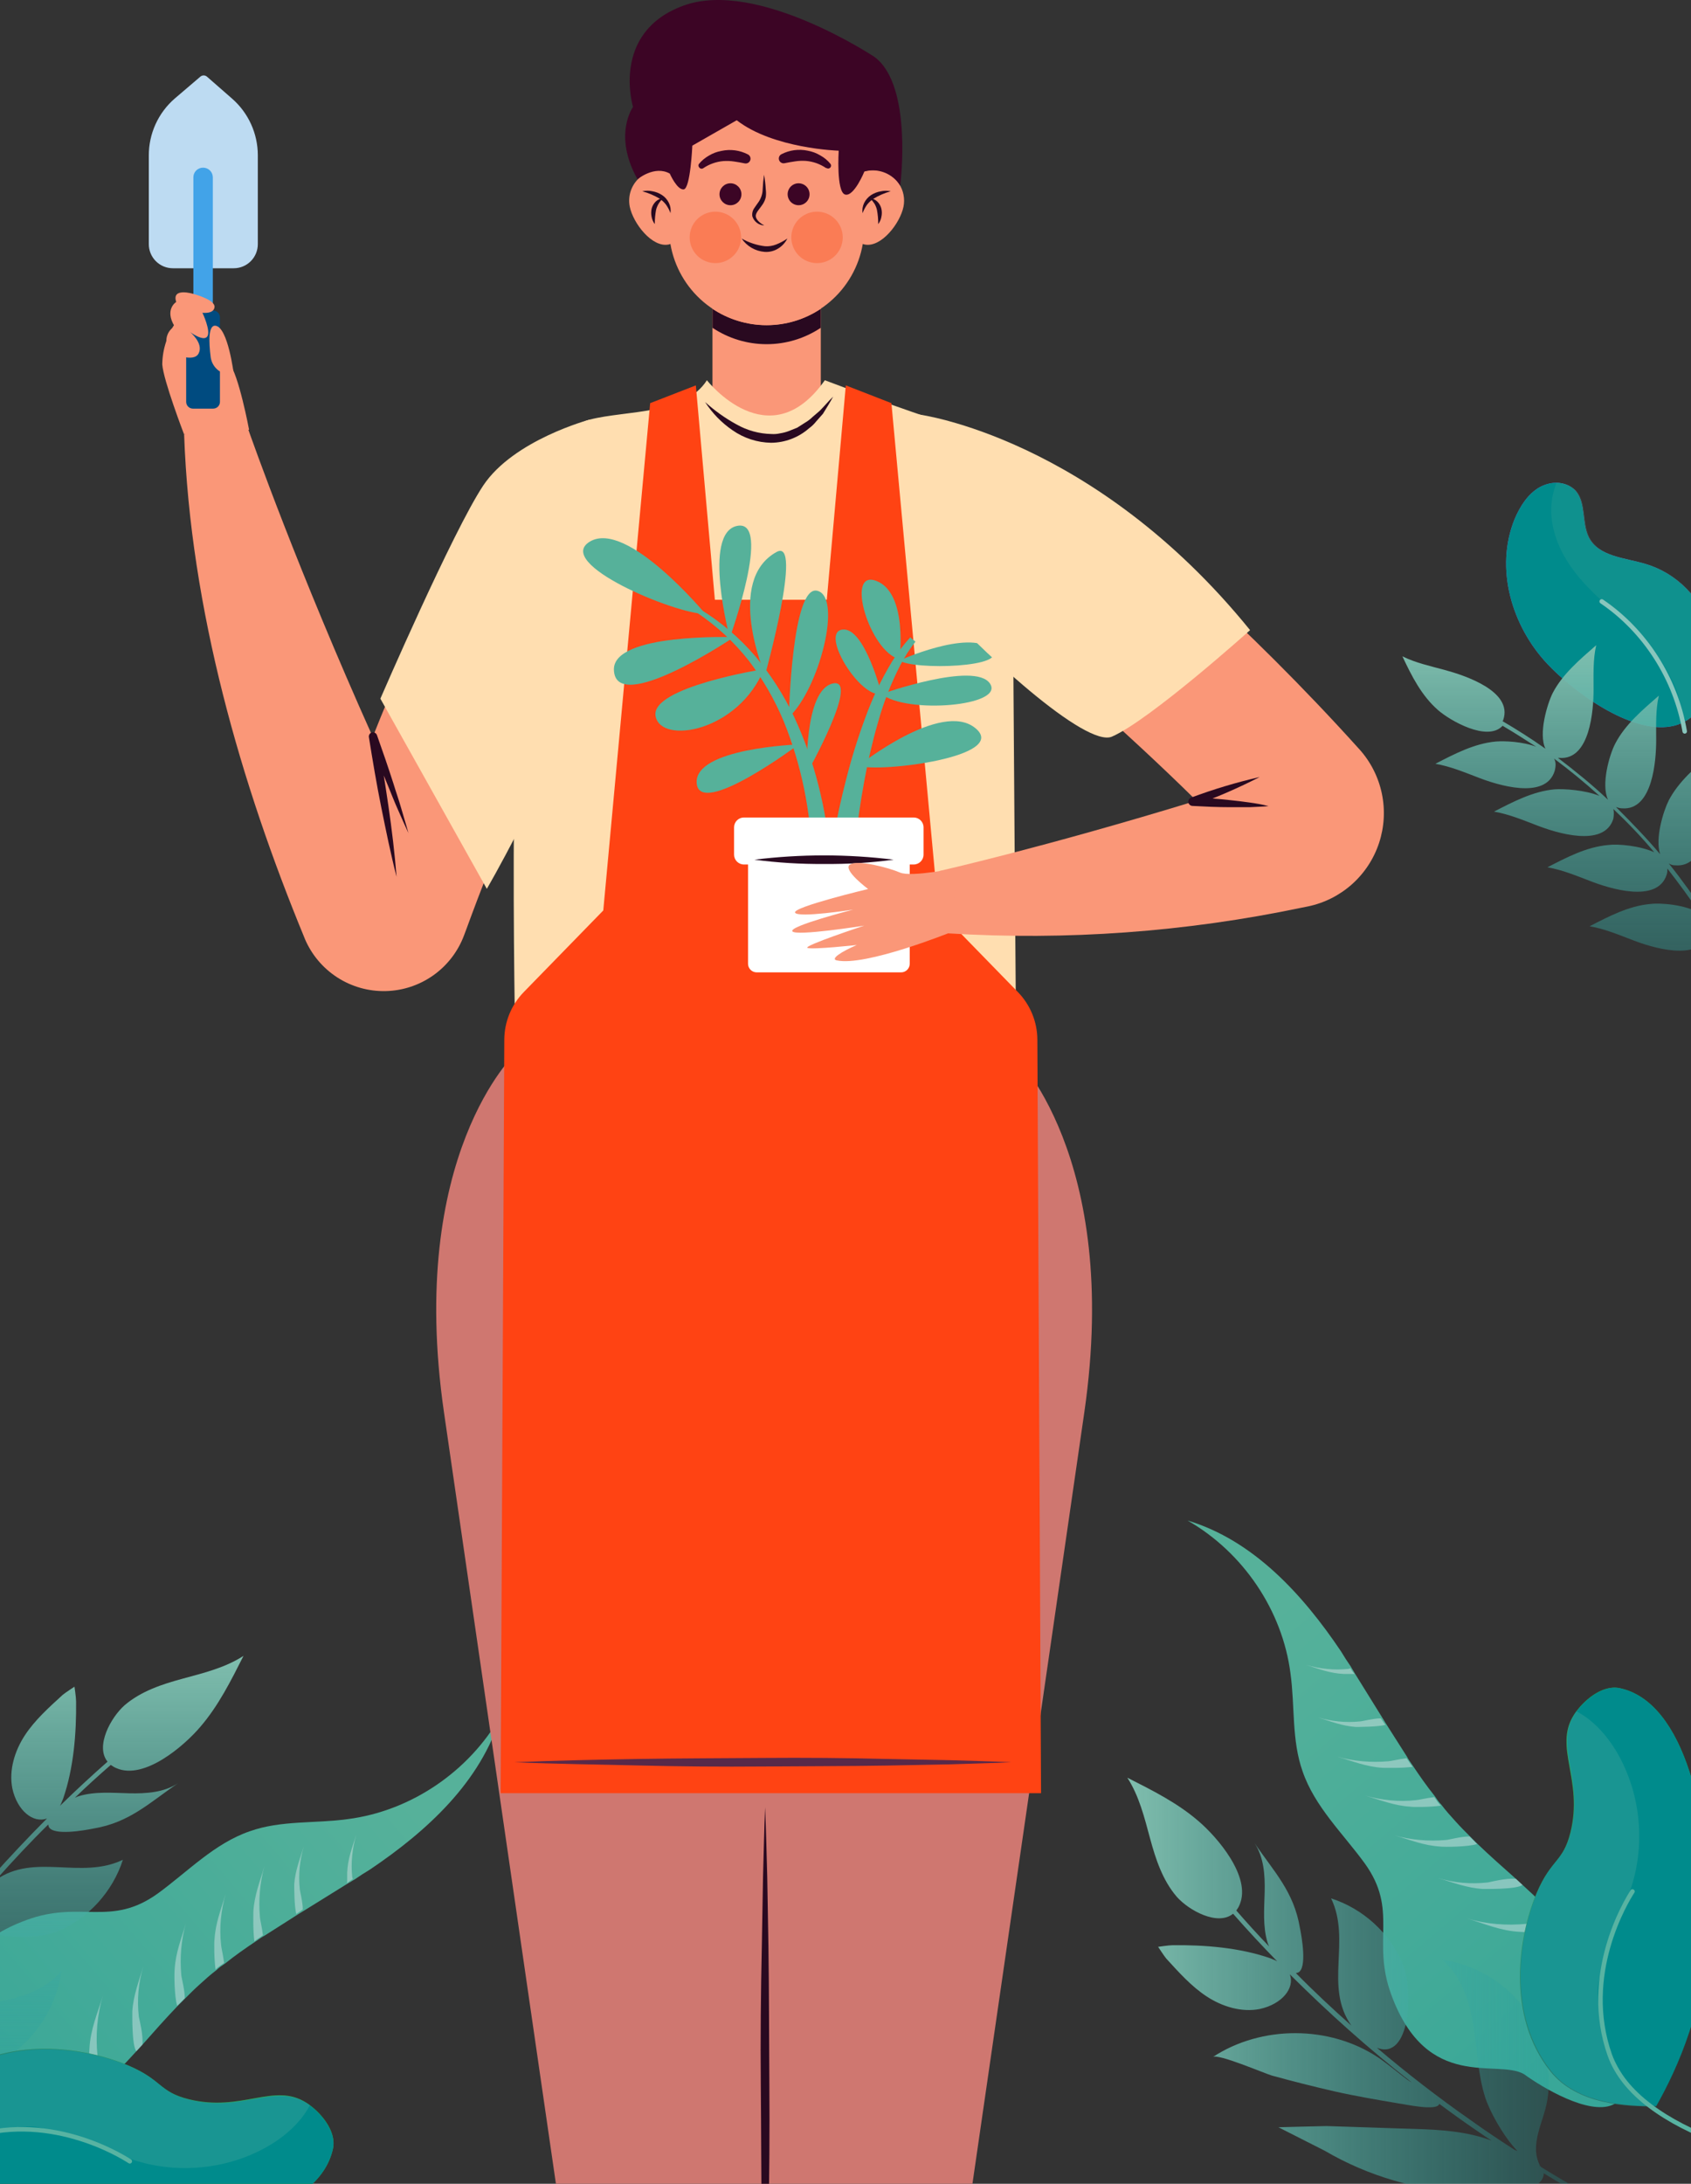 <svg width="375" height="484" viewBox="0 0 375 484" fill="none" xmlns="http://www.w3.org/2000/svg">
<rect x="0" y="0" width="375" height="484" fill="#333333" stroke="none"/>
<path d="M335.905 115C331.405 126 335.305 138.8 343.105 147.1C348.705 153.1 361.405 162.6 370.505 161C371.705 160.8 372.805 160.4 373.805 159.8C380.105 156.1 381.005 145.8 379.205 139.5C377.305 132.6 371.705 127 364.905 125C360.305 123.6 354.505 123.4 352.305 119.1C350.705 115.9 351.705 111.5 349.405 108.8C348.305 107.6 346.705 107 345.105 107C343.805 107 342.505 107.4 341.405 108C338.805 109.5 337.105 112.2 335.905 115Z" fill="#7175DA"/>
<path d="M335.905 115C331.405 126 335.305 138.8 343.105 147.1C348.705 153.1 361.405 162.6 370.505 161C371.705 160.8 372.805 160.4 373.805 159.8C380.105 156.1 381.005 145.8 379.205 139.5C377.305 132.6 371.705 127 364.905 125C360.305 123.6 354.505 123.4 352.305 119.1C350.705 115.9 351.705 111.5 349.405 108.8C348.305 107.6 346.705 107 345.105 107C343.805 107 342.505 107.4 341.405 108C338.805 109.5 337.105 112.2 335.905 115Z" fill="#008B8C"/>
<path opacity="0.2" d="M345.197 107C343.897 110.1 343.697 113.6 344.397 116.8C345.297 121 347.497 124.8 350.197 128C352.897 131.2 356.097 134 359.297 136.8C362.397 139.6 365.597 142.5 367.997 146C369.597 148.3 370.897 150.7 371.897 153.3C372.597 155.2 372.697 158.2 373.997 159.8C380.297 156.1 381.197 145.8 379.397 139.5C377.497 132.6 371.897 127 365.097 125C360.497 123.6 354.697 123.4 352.497 119.1C350.897 115.9 351.897 111.5 349.597 108.8C348.497 107.6 346.897 107 345.197 107Z" fill="#4EAE99"/>
<path d="M355.205 133.3C364.805 139.8 371.605 150.4 373.605 162.1" stroke="#89C6BD" stroke-miterlimit="10" stroke-linecap="round" stroke-linejoin="round"/>
<path d="M318.894 157.375C315.239 154.181 313.047 149.824 311 145.468C313.924 146.92 317.286 147.646 320.502 148.518C324.741 149.679 335.558 153.164 333.365 159.553C333.365 159.698 333.219 159.698 333.219 159.843C336.435 161.731 339.651 163.764 342.721 165.942C341.113 162.602 343.159 155.923 344.329 153.6C346.522 149.389 350.322 146.194 353.977 143C353.246 146.194 353.392 149.534 353.392 152.874C353.392 157.23 352.661 168.556 345.791 167.975C345.645 167.975 345.644 167.975 345.498 167.975C349.299 170.879 353.1 173.928 356.608 177.268C355 173.928 356.9 167.249 358.216 164.78C360.409 160.569 364.209 157.375 367.864 154.181C367.133 157.375 367.279 160.715 367.279 164.054C367.279 168.41 366.548 179.736 359.678 179.155C359.239 179.155 358.801 179.01 358.362 178.865C361.724 182.205 365.086 185.689 368.156 189.319C366.987 185.835 368.887 179.736 370.056 177.413C372.249 173.202 376.05 170.008 379.704 166.813C378.973 170.008 379.12 173.347 379.12 176.687C379.12 181.043 378.389 192.369 371.518 191.788C370.934 191.788 370.495 191.643 370.056 191.352C372.98 194.982 375.757 198.903 378.389 202.823C377.219 199.338 379.12 193.24 380.289 191.062C382.482 186.851 386.282 183.657 389.937 180.462C389.206 183.657 389.352 186.996 389.352 190.336C389.352 194.692 388.621 206.018 381.751 205.437C380.874 205.437 380.143 205.146 379.704 204.711C389.791 220.828 396.515 239.124 399 257.855L397.977 258C395.638 239.559 389.06 221.7 379.12 205.872C379.12 206.163 378.973 206.453 378.973 206.889C376.927 213.423 366.11 209.938 362.017 208.341C358.947 207.179 355.877 205.872 352.515 205.292C356.754 203.114 361.14 200.79 365.963 200.355C368.302 200.064 373.711 200.5 376.927 202.388C374.734 199.048 372.249 195.708 369.764 192.514C369.764 192.949 369.764 193.385 369.618 193.821C367.571 200.355 356.754 196.87 352.661 195.273C349.591 194.111 346.522 192.804 343.159 192.223C347.399 190.045 351.784 187.722 356.608 187.287C358.801 186.996 363.625 187.432 366.841 188.884C364.063 185.544 360.993 182.35 357.777 179.301C357.924 179.881 357.924 180.607 357.777 181.479C355.731 188.013 344.914 184.528 340.821 182.931C337.751 181.769 334.681 180.462 331.319 179.881C335.558 177.703 339.943 175.38 344.767 174.944C346.814 174.799 351.492 175.09 354.708 176.396C351.492 173.492 348.13 170.734 344.621 168.12C345.06 168.846 345.06 169.717 344.767 170.879C342.721 177.413 331.904 173.928 327.811 172.331C324.741 171.169 321.671 169.862 318.309 169.282C322.548 167.104 326.934 164.78 331.757 164.345C333.658 164.199 337.605 164.345 340.674 165.506C338.189 163.909 335.704 162.312 333.219 160.86C329.857 164.49 321.525 159.698 318.894 157.375Z" fill="url(#paint0_linear_0_1)"/>
<path d="M-18.534 474.547C-14.395 484.279 10.886 471.639 16.367 467.724C17.821 466.717 19.275 465.486 20.617 464.368C21.288 463.808 21.848 463.249 22.407 462.69C25.092 460.229 27.664 457.432 30.237 454.636C30.685 454.189 31.132 453.629 31.579 453.182C34.152 450.273 36.725 447.365 39.41 444.569C39.969 444.009 40.528 443.45 41.088 442.891C42.094 441.884 43.101 440.877 44.22 439.87C45.45 438.752 46.681 437.633 48.023 436.627C48.582 436.067 49.253 435.62 49.925 435.172C52.162 433.383 54.399 431.817 56.748 430.251C57.419 429.803 57.978 429.356 58.65 429.02C61.111 427.454 63.571 425.888 66.032 424.322L67.487 423.427C70.731 421.414 73.974 419.4 77.218 417.387C77.666 417.163 78.113 416.827 78.561 416.604C79.679 415.821 80.91 415.038 82.028 414.366C94.668 405.865 106.637 394.903 111 380.361C103.953 392.666 91.089 401.391 77.106 403.18C69.836 404.187 62.341 403.404 55.406 405.865C47.575 408.55 41.647 414.814 35.047 419.624C24.532 427.23 17.933 421.078 5.852 425.552C-15.737 433.494 -8.243 449.043 -11.71 454.972C-14.73 459.11 -20.771 469.29 -18.534 474.547Z" fill="url(#paint1_linear_0_1)"/>
<path opacity="0.37" d="M65.697 424.21C65.249 422.42 65.249 418.282 65.249 417.61C65.473 414.59 66.48 412.129 67.375 409.221C66.48 412.241 66.144 415.485 66.48 418.617C66.48 419.065 67.151 421.526 67.151 423.203L65.697 424.21Z" fill="#FFF7FB"/>
<path opacity="0.37" d="M78.225 416.492C78.225 416.268 78.113 416.156 78.113 416.044C77.778 412.912 78.113 409.668 79.008 406.648C78.113 409.445 77.106 412.017 76.995 415.038C76.995 415.373 76.995 416.268 76.995 417.387C77.33 417.051 77.778 416.716 78.225 416.492Z" fill="#FFF7FB"/>
<path opacity="0.37" d="M58.314 428.908C58.09 427.119 57.643 425.329 57.643 424.881C57.307 421.078 57.643 417.163 58.65 413.583C57.643 417.051 56.413 419.96 56.189 423.651C56.189 424.322 56.077 427.79 56.413 430.251C57.084 429.691 57.755 429.356 58.314 428.908Z" fill="#FFF7FB"/>
<path opacity="0.37" d="M47.799 436.515C48.358 435.956 49.03 435.508 49.701 435.061C49.477 433.271 49.03 431.481 49.03 431.034C48.582 427.23 49.03 423.315 50.036 419.736C49.03 423.203 47.799 426.112 47.575 429.803C47.464 430.363 47.464 434.054 47.799 436.515Z" fill="#FFF7FB"/>
<path opacity="0.37" d="M39.298 444.569C39.857 444.009 40.416 443.45 40.976 442.891C40.976 440.877 40.193 438.193 40.193 437.633C39.857 433.83 40.193 429.915 41.199 426.335C40.193 429.803 38.962 432.711 38.738 436.403C38.627 437.186 38.627 442.443 39.298 444.569Z" fill="#FFF7FB"/>
<path opacity="0.37" d="M30.237 454.636C29.231 453.406 29.342 446.694 29.342 445.799C29.566 442.22 30.797 439.199 31.803 435.732C30.685 439.423 30.349 443.226 30.797 447.03C30.909 447.589 31.803 451.056 31.58 453.182L30.237 454.636Z" fill="#FFF7FB"/>
<path opacity="0.37" d="M20.617 464.256C19.722 462.131 19.722 455.195 19.834 454.077C20.058 449.714 21.624 446.247 22.855 442.22C21.512 446.582 21.177 451.169 21.624 455.643C21.736 456.314 22.631 460.117 22.519 462.578L20.617 464.256Z" fill="#FFF7FB"/>
<path d="M-52.105 497C-46.469 483.793 -39.849 471.036 -32.334 458.818C-32.244 458.728 -32.155 458.638 -32.065 458.548C-32.155 459.087 -32.244 458.009 -32.065 458.548C-27.234 456.032 -22.403 459.357 -17.303 460.165C-10.236 461.243 -2.721 459.357 3.005 454.954C8.731 450.642 12.667 443.904 13.651 436.806C10.162 441.029 4.526 442.826 -0.842 443.724C-6.21 444.623 -11.846 444.713 -17.035 446.419C-19.54 447.228 -25.176 450.103 -28.755 453.517C-28.666 453.337 -28.576 453.068 -28.487 452.888C-26.34 449.564 -24.192 446.33 -21.866 443.095C-16.856 435.908 -11.488 428.99 -5.852 422.342C-8.804 429.709 6.763 430.607 12.936 428.002C19.645 425.127 25.013 419.198 27.25 412.19C17.946 416.682 7.657 410.573 -0.931 416.682C2.826 412.46 6.673 408.327 10.699 404.374C10.699 404.554 10.789 404.643 10.789 404.823C11.683 406.979 18.93 405.632 20.719 405.272C28.771 403.925 33.155 399.522 39.507 395.21C36.375 397.276 32.439 397.546 28.681 397.456C24.924 397.366 21.077 397.007 17.498 398.085C17.23 398.175 16.962 398.265 16.604 398.444C19.198 395.929 21.882 393.503 24.566 391.167C24.924 391.437 25.371 391.706 25.819 391.886C31.992 394.581 40.849 386.945 44.427 382.722C48.453 378.05 51.227 372.48 54 367C49.974 369.605 45.232 370.773 40.58 372.031C35.928 373.289 31.276 374.816 27.608 377.961C24.566 380.656 21.077 387.035 23.85 390.449C20.272 393.593 16.693 396.917 13.293 400.241C13.562 399.792 13.741 399.253 14.009 398.624C16.335 391.886 16.962 384.16 16.872 377.062C16.872 376.164 16.514 373.828 16.514 373.828C16.514 373.828 14.457 375.176 13.92 375.625C10.878 378.41 7.747 381.195 5.51 384.609C3.273 388.023 1.931 392.335 2.737 396.378C3.81 401.319 7.389 404.194 10.431 403.026C1.931 411.561 -6.12 420.545 -13.546 430.068C-13.367 429.709 -13.099 429.35 -12.92 429.08C-11.309 426.924 -9.52 424.858 -7.999 422.612C-0.842 411.831 -0.842 396.737 -7.91 385.956C-7.105 387.124 -11.488 397.276 -12.025 399.073C-13.278 403.655 -14.441 408.237 -15.514 412.909C-16.588 417.67 -17.393 422.432 -18.198 427.193C-18.377 428.631 -19.988 435.728 -18.288 436.178C-19.808 438.244 -21.329 440.31 -22.761 442.377C-24.013 444.173 -25.266 445.97 -26.429 447.767C-24.371 442.287 -24.013 436.447 -23.834 430.518C-23.655 424.049 -23.387 417.581 -23.208 411.202C-23.208 410.214 -23.477 400.511 -23.477 400.511C-23.477 400.511 -28.218 409.854 -28.666 410.753C-34.302 420.366 -37.523 431.416 -37.97 442.556C-38.149 446.689 -39.133 455.673 -35.465 458.638C-34.839 459.177 -34.212 459.357 -33.676 459.357C-41.101 471.395 -47.543 483.883 -53 496.641L-52.105 497Z" fill="url(#paint2_linear_0_1)"/>
<path d="M-18.869 484.279C-18.869 477.791 -18.534 466.717 -11.039 460.788C1.265 451.057 18.604 453.629 28.447 457.768C36.054 461.012 35.159 463.585 41.87 465.263C53.616 468.171 60.775 461.46 67.934 466.046C70.954 467.947 74.645 472.198 73.862 476.113C70.842 490.767 44.667 496.472 21.4 495.8C3.614 495.353 -10.368 489.089 -18.869 484.279Z" fill="url(#paint3_linear_0_1)"/>
<path d="M73.862 476.113C70.842 490.767 44.667 496.472 21.4 495.8C3.615 495.353 -10.256 489.089 -18.757 484.279C-18.757 483.831 -18.757 483.272 -18.757 482.713C-18.646 476.113 -17.863 466.269 -10.927 460.9C1.489 451.168 18.716 453.741 28.559 457.88C36.166 461.124 35.271 463.697 41.982 465.375C53.728 468.283 60.887 461.571 68.046 466.158C68.269 466.269 68.605 466.493 68.829 466.717C71.513 468.73 74.534 472.534 73.862 476.113Z" fill="#008B8C"/>
<path opacity="0.2" d="M68.717 466.605C66.591 470.632 62.9 473.764 58.873 476.001C48.917 481.482 36.389 482.042 26.098 477.344C23.078 476.001 10.438 471.303 6.97 471.303C3.279 471.303 -0.413 471.974 -3.992 473.093C-9.585 474.995 -14.843 478.239 -18.869 482.601C-18.758 476.001 -17.975 466.158 -11.039 460.788C1.377 451.057 18.604 453.629 28.447 457.768C36.054 461.012 35.159 463.585 41.87 465.263C53.616 468.171 60.775 461.46 67.934 466.046C68.157 466.158 68.381 466.381 68.717 466.605Z" fill="#80BEAE"/>
<path d="M28.783 479.021C26.546 477.567 10.326 467.724 -7.46 473.988C-24.798 480.14 -32.74 512.244 -34.418 535.511" stroke="#58B3A2" stroke-miterlimit="10" stroke-linecap="round" stroke-linejoin="round"/>
<path d="M357.547 466.534C367.279 462.395 354.639 437.115 350.724 431.633C349.717 430.179 348.486 428.725 347.368 427.383C346.809 426.712 346.249 426.152 345.69 425.593C343.229 422.908 340.433 420.336 337.636 417.763C337.189 417.315 336.629 416.868 336.182 416.42C333.274 413.848 330.365 411.275 327.569 408.59C327.009 408.031 326.45 407.472 325.891 406.912C324.884 405.906 323.877 404.899 322.871 403.78C321.752 402.55 320.633 401.319 319.627 399.977C319.067 399.418 318.62 398.747 318.172 398.075C316.383 395.838 314.817 393.601 313.251 391.252C312.803 390.581 312.356 390.022 312.02 389.35C310.454 386.889 308.888 384.429 307.322 381.968L306.427 380.513C304.414 377.27 302.4 374.026 300.387 370.782C300.163 370.334 299.827 369.887 299.604 369.439C298.821 368.321 298.038 367.09 297.367 365.972C288.865 353.332 277.903 341.363 263.361 337C275.666 344.047 284.391 356.911 286.181 370.894C287.187 378.164 286.404 385.659 288.865 392.594C291.55 400.425 297.814 406.353 302.624 412.953C310.23 423.468 304.078 430.067 308.553 442.148C316.495 463.737 332.043 456.243 337.972 459.71C342.11 462.73 352.29 468.771 357.547 466.534Z" fill="url(#paint4_linear_0_1)"/>
<path opacity="0.37" d="M307.21 382.303C305.421 382.751 301.282 382.751 300.611 382.751C297.59 382.527 295.13 381.52 292.221 380.625C295.241 381.52 298.485 381.856 301.617 381.52C302.065 381.52 304.526 380.849 306.204 380.849L307.21 382.303Z" fill="#FFF7FB"/>
<path opacity="0.37" d="M299.492 369.775C299.268 369.775 299.156 369.887 299.045 369.887C295.912 370.222 292.669 369.887 289.648 368.992C292.445 369.887 295.018 370.894 298.038 371.005C298.373 371.005 299.268 371.005 300.387 371.005C300.051 370.67 299.716 370.222 299.492 369.775Z" fill="#FFF7FB"/>
<path opacity="0.37" d="M311.908 389.686C310.119 389.91 308.329 390.357 307.881 390.357C304.078 390.693 300.163 390.357 296.584 389.35C300.051 390.357 302.96 391.587 306.651 391.811C307.322 391.811 310.79 391.923 313.251 391.587C312.691 390.916 312.356 390.245 311.908 389.686Z" fill="#FFF7FB"/>
<path opacity="0.37" d="M319.515 400.201C318.956 399.642 318.508 398.97 318.061 398.299C316.271 398.523 314.481 398.97 314.034 398.97C310.23 399.418 306.315 398.97 302.736 397.964C306.203 398.97 309.112 400.201 312.803 400.425C313.363 400.536 317.054 400.536 319.515 400.201Z" fill="#FFF7FB"/>
<path opacity="0.37" d="M327.569 408.702C327.009 408.143 326.45 407.584 325.891 407.024C323.877 407.024 321.193 407.808 320.633 407.808C316.83 408.143 312.915 407.808 309.336 406.801C312.803 407.808 315.712 409.038 319.403 409.262C320.186 409.374 325.443 409.374 327.569 408.702Z" fill="#FFF7FB"/>
<path opacity="0.37" d="M337.636 417.763C336.406 418.769 329.694 418.657 328.799 418.657C325.22 418.434 322.2 417.203 318.732 416.197C322.423 417.315 326.227 417.651 330.03 417.203C330.589 417.091 334.057 416.197 336.182 416.42L337.636 417.763Z" fill="#FFF7FB"/>
<path opacity="0.37" d="M347.256 427.383C345.131 428.278 338.196 428.278 337.077 428.166C332.714 427.942 329.247 426.376 325.22 425.146C329.582 426.488 334.169 426.823 338.643 426.376C339.314 426.264 343.117 425.369 345.578 425.481L347.256 427.383Z" fill="#FFF7FB"/>
<path d="M380 500.105C366.793 494.469 354.036 487.849 341.818 480.334C341.728 480.244 341.638 480.155 341.548 480.065C342.087 480.155 341.009 480.244 341.548 480.065C339.032 475.234 342.357 470.403 343.165 465.304C344.243 458.236 342.357 450.721 337.954 444.995C333.642 439.269 326.904 435.333 319.806 434.349C324.029 437.838 325.826 443.474 326.724 448.842C327.623 454.21 327.713 459.846 329.419 465.035C330.228 467.54 333.103 473.176 336.517 476.755C336.337 476.666 336.068 476.576 335.888 476.487C332.564 474.339 329.33 472.192 326.095 469.866C318.908 464.856 311.99 459.488 305.342 453.852C312.709 456.804 313.607 441.237 311.002 435.064C308.127 428.355 302.198 422.987 295.19 420.75C299.682 430.054 293.573 440.343 299.682 448.931C295.46 445.174 291.327 441.327 287.374 437.301C287.554 437.301 287.643 437.212 287.823 437.212C289.979 436.317 288.632 429.07 288.272 427.281C286.925 419.229 282.522 414.845 278.21 408.493C280.276 411.625 280.546 415.561 280.456 419.319C280.366 423.076 280.007 426.923 281.085 430.502C281.175 430.77 281.265 431.038 281.444 431.396C278.929 428.802 276.503 426.118 274.167 423.434C274.437 423.076 274.706 422.629 274.886 422.181C277.581 416.008 269.945 407.151 265.722 403.573C261.05 399.547 255.48 396.773 250 394C252.605 398.026 253.773 402.768 255.031 407.42C256.289 412.072 257.816 416.724 260.961 420.392C263.656 423.434 270.035 426.923 273.449 424.15C276.593 427.728 279.917 431.307 283.241 434.707C282.792 434.438 282.253 434.259 281.624 433.991C274.886 431.665 267.16 431.038 260.062 431.128C259.164 431.128 256.828 431.486 256.828 431.486C256.828 431.486 258.176 433.543 258.625 434.08C261.41 437.122 264.195 440.253 267.609 442.49C271.023 444.727 275.335 446.069 279.378 445.263C284.319 444.19 287.194 440.611 286.026 437.569C294.561 446.069 303.545 454.12 313.068 461.546C312.709 461.367 312.35 461.099 312.08 460.92C309.924 459.309 307.858 457.52 305.612 455.999C294.831 448.842 279.737 448.842 268.956 455.91C270.124 455.105 280.276 459.488 282.073 460.025C286.655 461.278 291.237 462.441 295.909 463.514C300.67 464.588 305.432 465.393 310.193 466.198C311.631 466.377 318.728 467.987 319.178 466.288C321.244 467.809 323.31 469.329 325.377 470.761C327.173 472.013 328.97 473.266 330.767 474.429C325.287 472.371 319.447 472.013 313.518 471.834C307.049 471.656 300.581 471.387 294.202 471.208C293.214 471.208 283.511 471.477 283.511 471.477C283.511 471.477 292.854 476.218 293.753 476.666C303.366 482.302 314.416 485.523 325.556 485.97C329.689 486.149 338.673 487.133 341.638 483.465C342.177 482.839 342.357 482.212 342.357 481.676C354.395 489.101 366.883 495.543 379.641 501L380 500.105Z" fill="url(#paint5_linear_0_1)"/>
<path d="M367.279 466.869C360.791 466.869 349.717 466.534 343.788 459.039C334.056 446.735 336.629 429.396 340.768 419.553C344.012 411.946 346.585 412.841 348.263 406.13C351.171 394.384 344.459 387.225 349.046 380.066C350.947 377.046 355.198 373.355 359.113 374.138C373.767 377.158 379.472 403.333 378.8 426.6C378.353 444.386 372.089 458.368 367.279 466.869Z" fill="url(#paint6_linear_0_1)"/>
<path d="M359.113 374.138C373.767 377.158 379.471 403.333 378.8 426.6C378.353 444.386 372.089 458.256 367.279 466.758C366.831 466.758 366.272 466.758 365.713 466.758C359.113 466.646 349.269 465.863 343.9 458.927C334.168 446.511 336.741 429.285 340.88 419.441C344.124 411.834 346.697 412.729 348.374 406.018C351.283 394.272 344.571 387.113 349.157 379.954C349.269 379.731 349.493 379.395 349.717 379.171C351.73 376.487 355.533 373.467 359.113 374.138Z" fill="#008B8C"/>
<path opacity="0.2" d="M349.605 379.283C353.632 381.409 356.764 385.1 359.001 389.127C364.482 399.082 365.042 411.611 360.344 421.902C359.001 424.922 354.303 437.562 354.303 441.03C354.303 444.721 354.974 448.413 356.093 451.992C357.994 457.585 361.238 462.842 365.601 466.869C359.001 466.758 349.158 465.975 343.788 459.039C334.056 446.623 336.629 429.396 340.768 419.553C344.012 411.946 346.585 412.841 348.263 406.13C351.171 394.384 344.459 387.225 349.046 380.066C349.158 379.842 349.381 379.619 349.605 379.283Z" fill="#80BEAE"/>
<path d="M362.021 419.217C360.567 421.454 350.723 437.674 356.988 455.46C363.14 472.798 395.244 480.74 418.511 482.418" stroke="#58B3A2" stroke-miterlimit="10" stroke-linecap="round" stroke-linejoin="round"/>
<path d="M224.574 233.413L169.459 233.546L114.343 233.413C114.343 233.413 90.206 256.029 98.455 313.007C106.703 369.986 144.182 627.832 144.182 627.832H168.166L169.459 513.514L170.751 627.832H194.755C194.755 627.832 232.234 369.967 240.463 313.007C248.692 256.048 224.574 233.413 224.574 233.413Z" fill="#CF7770"/>
<path d="M169.668 523.606C169.288 513.362 169.098 503.099 168.946 492.836C168.794 482.573 168.813 472.33 168.717 462.086C168.622 451.842 168.717 441.579 168.946 431.316L169.212 415.941C169.364 410.809 169.459 405.678 169.668 400.546C169.896 405.678 169.991 410.809 170.143 415.941L170.409 431.316C170.561 441.579 170.542 451.823 170.618 462.086C170.694 472.349 170.618 482.592 170.409 492.836C170.2 503.08 170.067 513.362 169.668 523.606Z" fill="#290920"/>
<path d="M182.021 63.181H157.999V94.008H182.021V63.181Z" fill="#FA9778"/>
<path d="M182.021 68.427V72.646C178.465 75.018 174.285 76.284 170.01 76.284C165.735 76.284 161.555 75.018 157.999 72.646V68.446C161.557 70.813 165.736 72.076 170.01 72.076C174.284 72.076 178.463 70.813 182.021 68.446V68.427Z" fill="#290920"/>
<path d="M156.763 84.278C156.763 84.278 170.542 101.858 182.915 84.278C182.915 84.278 209.332 94.255 214.806 95.111C220.279 95.966 224.65 123.068 224.65 133.331C224.65 143.593 225.354 233.413 225.354 233.413C225.354 233.413 150.586 241.015 114.324 233.413C114.324 233.413 111.93 129.396 118.828 108.738C118.828 108.738 122.63 95.111 130.764 93.001C138.898 90.891 151.841 92.013 156.763 84.278Z" fill="#FFDEB0"/>
<path d="M156.364 89.105C158.472 91.022 160.801 92.68 163.301 94.046C165.678 95.402 168.357 96.141 171.093 96.194C171.731 96.238 172.371 96.187 172.994 96.042C173.643 95.943 174.28 95.778 174.894 95.548L176.795 94.787L178.524 93.685C179.126 93.338 179.682 92.917 180.178 92.431L181.793 91.043C182.801 90.036 183.694 88.934 184.758 87.907C184.074 89.181 183.295 90.416 182.497 91.709L181.033 93.362C180.572 93.956 180.028 94.481 179.418 94.921C177.089 96.969 174.1 98.11 170.998 98.132C167.934 98.083 164.955 97.116 162.446 95.358C160.02 93.701 157.952 91.575 156.364 89.105Z" fill="#290920"/>
<path d="M39.215 71.145C37.16 73.934 36.031 77.297 35.984 80.761C36.231 84.316 40.811 96.251 40.811 96.251L55.236 95.244C55.236 95.244 52.918 82.871 50.808 80.496C48.699 78.12 44.479 69.32 39.215 71.145Z" fill="#FA9778"/>
<path d="M110.124 172.12C105.107 165.83 100.222 159.482 94.92 153.362C93.019 151.233 91.251 149.105 89.484 146.938C87.279 152.013 84.98 157.486 82.661 163.321C66.107 126.412 56.168 98.379 54.495 93.59C54.49 93.514 54.49 93.438 54.495 93.362L54.324 92.868L40.83 96.251C42.199 135.098 53.526 173.945 67.438 207.66L67.628 208.136C69.121 211.626 71.626 214.589 74.818 216.643C78.011 218.697 81.746 219.748 85.541 219.66C89.337 219.572 93.019 218.349 96.113 216.15C99.207 213.95 101.572 210.874 102.902 207.318C103.035 206.976 103.168 206.634 103.282 206.311C106.76 196.808 110.504 187.306 114.476 177.803C113.032 175.845 111.587 173.983 110.124 172.12Z" fill="#FA9778"/>
<path d="M130.764 93.001C130.764 93.001 113.906 97.486 107.159 107.616C100.412 117.746 84.353 154.845 84.353 154.845L107.957 196.999C107.957 196.999 154.654 117.48 130.764 93.001Z" fill="#FFDEB0"/>
<path d="M87.945 194.338C86.633 189.225 85.588 184.075 84.543 178.905C83.497 173.736 82.642 168.567 81.806 163.378C81.787 163.257 81.792 163.133 81.821 163.014C81.85 162.895 81.902 162.783 81.975 162.684C82.047 162.585 82.138 162.502 82.243 162.438C82.348 162.375 82.464 162.332 82.585 162.314C82.797 162.287 83.012 162.333 83.194 162.443C83.377 162.554 83.517 162.722 83.592 162.922C84.866 166.495 86.101 170.087 87.26 173.698C87.831 175.599 88.458 177.309 88.971 179.134C89.484 180.958 90.073 182.783 90.567 184.626C89.75 182.897 89.009 181.148 88.23 179.419C87.451 177.689 86.766 175.903 86.044 174.154C84.574 170.644 83.18 167.109 81.863 163.549L83.63 163.093C84.562 168.262 85.379 173.451 86.139 178.658C86.899 183.866 87.527 189.073 87.945 194.338Z" fill="#290920"/>
<path d="M38.721 21.864L44.422 16.998C44.627 16.818 44.891 16.718 45.164 16.718C45.437 16.718 45.7 16.818 45.905 16.998L51.473 21.864C53.262 23.428 54.696 25.356 55.679 27.519C56.663 29.683 57.172 32.031 57.175 34.407V54.116C57.175 55.532 56.612 56.891 55.611 57.892C54.609 58.894 53.251 59.456 51.834 59.456H38.341C36.924 59.456 35.566 58.894 34.564 57.892C33.563 56.891 33 55.532 33 54.116V34.483C32.992 32.092 33.498 29.728 34.485 27.55C35.472 25.372 36.917 23.433 38.721 21.864Z" fill="#BDDBF2"/>
<path d="M45.031 86.254C44.747 86.254 44.466 86.198 44.204 86.089C43.943 85.98 43.705 85.82 43.505 85.618C43.306 85.417 43.148 85.178 43.041 84.915C42.934 84.652 42.88 84.371 42.883 84.088V39.311C42.88 39.028 42.934 38.748 43.041 38.486C43.148 38.224 43.306 37.986 43.506 37.786C43.706 37.587 43.944 37.428 44.206 37.322C44.467 37.215 44.748 37.161 45.031 37.163C45.314 37.161 45.595 37.214 45.858 37.321C46.121 37.428 46.36 37.586 46.561 37.785C46.763 37.985 46.923 38.223 47.032 38.484C47.141 38.746 47.197 39.027 47.197 39.311V84.088C47.197 84.662 46.969 85.213 46.562 85.62C46.156 86.026 45.605 86.254 45.031 86.254Z" fill="#42A3E8"/>
<path d="M47.273 68.826H42.788C41.959 68.826 41.286 69.498 41.286 70.328V89.067C41.286 89.896 41.959 90.568 42.788 90.568H47.273C48.102 90.568 48.775 89.896 48.775 89.067V70.328C48.775 69.498 48.102 68.826 47.273 68.826Z" fill="#004B80"/>
<path d="M43.016 65.177C43.016 65.177 37.961 63.562 39.082 66.925C39.082 66.925 36.402 68.541 38.721 72.342C38.229 72.629 37.811 73.026 37.498 73.502C37.186 73.978 36.988 74.52 36.92 75.085C36.852 75.65 36.915 76.223 37.106 76.76C37.296 77.296 37.608 77.781 38.017 78.177C38.017 78.177 42.94 80.552 44.061 78.31C45.183 76.067 42.161 73.596 42.161 73.596C42.161 73.596 45.107 75.782 45.962 74.585C46.817 73.387 44.897 69.32 44.897 69.32C44.897 69.32 47.425 69.662 47.577 68.047C47.729 66.431 43.016 65.177 43.016 65.177Z" fill="#FA9778"/>
<path d="M51.854 83.023C51.854 83.023 50.58 72.475 47.767 72.19C46.152 72.038 46.304 75.877 46.722 79.165C46.803 79.754 47.001 80.322 47.304 80.833C47.608 81.345 48.01 81.791 48.488 82.145C48.966 82.499 49.51 82.754 50.088 82.895C50.666 83.036 51.266 83.06 51.854 82.966V83.023Z" fill="#FA9778"/>
<path d="M225.734 219.881L208.097 201.788L197.682 89.352L187.571 85.418L183.352 132.931H158.531L154.312 85.418L144.182 89.352L133.786 201.788L116.149 219.881C113.402 222.7 111.855 226.474 111.834 230.41L111.017 397.429H230.865L230.048 230.41C230.027 226.474 228.48 222.7 225.734 219.881Z" fill="#FF4313"/>
<path d="M114.077 390.569C123.276 390.189 132.455 389.998 141.635 389.846C150.815 389.694 160.013 389.694 169.193 389.618C178.372 389.542 187.571 389.618 196.751 389.846L210.53 390.113C215.129 390.265 219.728 390.36 224.308 390.569C219.728 390.797 215.129 390.873 210.53 391.044L196.751 391.31C187.571 391.462 178.391 391.443 169.193 391.519C159.994 391.595 150.834 391.519 141.635 391.291C132.436 391.063 123.276 390.968 114.077 390.569Z" fill="#582949"/>
<path d="M180.045 190.119C179.813 179.766 177.707 169.54 173.83 159.938C171.83 155.144 169.231 150.623 166.095 146.482C162.864 142.38 159.017 138.802 154.692 135.877L155.224 135.003C159.808 137.796 163.925 141.291 167.425 145.361C170.892 149.478 173.811 154.027 176.111 158.893C178.384 163.78 180.191 168.87 181.508 174.097C182.855 179.348 183.72 184.711 184.093 190.119H180.045Z" fill="#56B19A"/>
<path d="M201.863 141.256C200.365 142.902 199.023 144.683 197.853 146.577C195.434 150.572 193.422 154.8 191.847 159.197C190.232 163.555 188.849 167.996 187.704 172.5C186.526 177.024 185.537 181.509 184.739 186.184L189.718 186.793C190.137 182.364 190.802 177.822 191.619 173.375C192.417 168.889 193.451 164.448 194.717 160.071C195.923 155.723 197.566 151.507 199.62 147.489C200.579 145.621 201.718 143.852 203.022 142.206C202.613 141.918 202.225 141.601 201.863 141.256Z" fill="#56B19A"/>
<path d="M202.623 181.186H164.974C163.767 181.186 162.788 182.165 162.788 183.372V189.415C162.788 190.622 163.767 191.601 164.974 191.601H202.623C203.83 191.601 204.809 190.622 204.809 189.415V183.372C204.809 182.165 203.83 181.186 202.623 181.186Z" fill="white"/>
<path d="M199.829 185.823H167.805C166.745 185.823 165.886 186.683 165.886 187.743V213.59C165.886 214.65 166.745 215.51 167.805 215.51H199.829C200.89 215.51 201.749 214.65 201.749 213.59V187.743C201.749 186.683 200.89 185.823 199.829 185.823Z" fill="white"/>
<path d="M156.44 136.086C156.44 136.086 139.088 115.18 130.859 120.008C122.629 124.835 149.75 136.086 156.44 136.086Z" fill="#56B19A"/>
<path d="M161.838 141.351C161.838 141.351 155.661 118.088 163.491 116.549C171.321 115.009 161.838 141.351 161.838 141.351Z" fill="#56B19A"/>
<path d="M162.75 141.218C162.75 141.218 135.952 140.248 136.142 148.421C136.389 158.95 162.75 141.218 162.75 141.218Z" fill="#56B19A"/>
<path d="M169.668 149.58C169.668 149.58 160.678 128.674 172.234 122.326C178.144 119.114 169.668 149.58 169.668 149.58Z" fill="#56B19A"/>
<path d="M169.421 148.288C169.421 148.288 144.22 152.279 145.379 158.703C146.538 165.126 163.757 162.162 169.421 148.288Z" fill="#56B19A"/>
<path d="M174.932 158.95C174.932 158.95 175.578 129.529 181.242 130.936C186.906 132.342 181.622 152.792 174.932 158.95Z" fill="#56B19A"/>
<path d="M177.118 164.993C177.118 164.993 153.855 165.773 154.502 173.603C155.148 181.433 177.118 164.993 177.118 164.993Z" fill="#56B19A"/>
<path d="M178.923 171.417C178.923 171.417 178.277 153.039 184.625 151.499C190.973 149.96 178.923 171.417 178.923 171.417Z" fill="#56B19A"/>
<path d="M199.487 146.368C199.487 146.368 214.691 139.545 219.671 143.783C224.65 148.022 202.186 148.554 199.487 146.368Z" fill="#56B19A"/>
<path d="M195.496 153.818C195.496 153.818 216.193 146.482 219.538 151.5C222.883 156.517 201.027 158.304 195.496 153.818Z" fill="#56B19A"/>
<path d="M199.487 146.102C199.487 146.102 201.388 131.449 194.337 128.75C187.286 126.051 192.93 144.563 199.487 146.102Z" fill="#56B19A"/>
<path d="M195.496 153.818C195.496 153.818 191.695 138.785 186.754 139.545C181.812 140.305 190.745 154.845 195.496 153.818Z" fill="#56B19A"/>
<path d="M190.365 169.745C190.365 169.745 208.743 155.091 216.326 161.401C223.909 167.711 195.249 171.284 190.365 169.745Z" fill="#56B19A"/>
<path d="M167.292 190.537C177.548 189.27 187.92 189.27 198.176 190.537C193.061 191.223 187.904 191.54 182.744 191.487C177.577 191.53 172.414 191.213 167.292 190.537Z" fill="#290920"/>
<path d="M301.489 166.096L301.261 165.849C288.699 151.918 276.288 139.773 265.322 129.738L240.615 154.445C249.129 162.047 257.416 169.65 265.322 177.461C231.454 187.838 208.306 193.045 208.306 193.045L210.206 206.862C236.514 208.489 262.921 206.571 288.718 201.161L290.067 200.894C293.702 200.137 297.074 198.435 299.842 195.96C302.61 193.485 304.677 190.324 305.835 186.796C306.993 183.268 307.201 179.497 306.438 175.863C305.675 172.229 303.968 168.86 301.489 166.096Z" fill="#FA9778"/>
<path d="M210.719 206.672C210.719 206.672 191.847 214.274 185.537 212.849C184.131 212.545 186.506 210.948 190.003 209.447C190.003 209.447 180.235 210.511 179.075 210.093C177.916 209.675 191.657 205.152 191.657 205.152C191.657 205.152 176.453 207.565 175.711 206.406C174.97 205.247 189.205 201.598 189.205 201.598C189.205 201.598 177.004 203.498 176.32 202.282C175.635 201.065 192.512 197.036 192.512 197.036C192.512 197.036 186.811 192.798 188.464 191.639C190.118 190.479 197.035 192.285 199.582 193.387C202.129 194.49 212.411 192.342 212.411 192.342L210.719 206.672Z" fill="#FA9778"/>
<path d="M203.859 91.88H203.573V128.883C218.094 145.304 240.938 165.716 246.583 163.264C255.002 159.615 277.219 139.659 277.219 139.659C242.573 96.935 203.859 91.88 203.859 91.88Z" fill="#FFDEB0"/>
<path d="M281.325 178.658C279.918 178.81 278.493 178.81 277.086 178.905H272.848C270.036 178.905 267.147 178.772 264.41 178.62C264.163 178.601 263.933 178.488 263.766 178.304C263.6 178.12 263.511 177.88 263.517 177.632C263.527 177.444 263.592 177.263 263.703 177.111C263.814 176.959 263.967 176.843 264.144 176.777C269.106 174.925 274.185 173.401 279.348 172.216C274.613 174.646 269.724 176.767 264.714 178.563L264.448 176.663C267.261 176.834 270.149 177.043 272.867 177.347C274.274 177.48 275.661 177.67 277.067 177.86C278.474 178.05 279.937 178.297 281.325 178.658Z" fill="#290920"/>
<path d="M195.059 37.828C193.935 37.597 192.771 37.656 191.676 37.999V32.773C191.676 27.027 189.393 21.516 185.33 17.453C181.267 13.389 175.756 11.107 170.01 11.107C167.164 11.104 164.345 11.663 161.716 12.751C159.086 13.839 156.697 15.435 154.684 17.447C152.672 19.459 151.076 21.849 149.988 24.479C148.9 27.108 148.341 29.927 148.344 32.773V37.999C147.219 37.646 146.021 37.592 144.869 37.842C143.717 38.093 142.65 38.639 141.773 39.427C140.896 40.216 140.24 41.219 139.869 42.339C139.498 43.458 139.426 44.655 139.658 45.81C140.399 49.479 144.6 54.933 148.268 54.192C148.406 54.165 148.54 54.12 148.667 54.059C149.528 59.095 152.143 63.665 156.049 66.959C159.955 70.252 164.9 72.058 170.01 72.057C175.116 72.054 180.057 70.246 183.959 66.952C187.861 63.659 190.473 59.092 191.334 54.059C191.468 54.118 191.608 54.162 191.752 54.192C195.42 54.933 199.62 49.479 200.362 45.81C200.715 44.049 200.355 42.22 199.36 40.723C198.366 39.227 196.82 38.186 195.059 37.828Z" fill="#FA9778"/>
<path d="M142.433 42.39C143.172 42.228 143.937 42.228 144.676 42.39C145.434 42.522 146.159 42.806 146.804 43.226C147.471 43.662 148.004 44.274 148.344 44.993C148.684 45.689 148.803 46.471 148.686 47.236C148.436 46.561 148.097 45.922 147.679 45.336C147.275 44.821 146.794 44.372 146.253 44.005C145.056 43.302 143.772 42.759 142.433 42.39Z" fill="#290920"/>
<path d="M145.208 49.669C144.853 49.198 144.612 48.652 144.505 48.072C144.381 47.477 144.381 46.862 144.505 46.267C144.658 45.652 144.98 45.092 145.436 44.651C145.88 44.236 146.447 43.976 147.051 43.91C146.665 44.285 146.327 44.706 146.044 45.164C145.798 45.579 145.612 46.027 145.493 46.495C145.295 47.541 145.199 48.604 145.208 49.669Z" fill="#290920"/>
<path d="M197.53 42.39C196.196 42.764 194.918 43.314 193.729 44.024C193.182 44.391 192.694 44.84 192.284 45.355C191.873 45.945 191.535 46.583 191.277 47.255C191.172 46.49 191.29 45.711 191.619 45.012C191.965 44.296 192.496 43.686 193.158 43.245C193.81 42.823 194.541 42.538 195.306 42.409C196.037 42.24 196.796 42.234 197.53 42.39Z" fill="#290920"/>
<path d="M194.755 49.669C194.764 48.604 194.668 47.541 194.47 46.495C194.357 46.028 194.178 45.58 193.938 45.164C193.642 44.71 193.298 44.29 192.911 43.91C193.517 43.972 194.085 44.233 194.527 44.651C194.988 45.087 195.312 45.649 195.458 46.267C195.591 46.861 195.591 47.478 195.458 48.072C195.356 48.654 195.115 49.201 194.755 49.669Z" fill="#290920"/>
<path d="M186.887 52.614C186.887 53.742 186.553 54.844 185.926 55.782C185.3 56.72 184.409 57.45 183.367 57.882C182.325 58.314 181.179 58.426 180.073 58.206C178.967 57.986 177.951 57.444 177.154 56.646C176.356 55.849 175.813 54.833 175.593 53.727C175.373 52.621 175.486 51.474 175.918 50.433C176.349 49.391 177.08 48.5 178.018 47.874C178.955 47.247 180.057 46.913 181.185 46.913C182.697 46.913 184.148 47.514 185.217 48.583C186.286 49.652 186.887 51.102 186.887 52.614Z" fill="#FA7C55"/>
<path d="M164.346 52.614C164.346 53.742 164.012 54.844 163.385 55.782C162.759 56.72 161.868 57.45 160.827 57.882C159.785 58.314 158.639 58.426 157.533 58.206C156.426 57.986 155.41 57.444 154.613 56.646C153.816 55.849 153.273 54.833 153.053 53.727C152.833 52.621 152.946 51.474 153.377 50.433C153.809 49.391 154.54 48.5 155.477 47.874C156.415 47.247 157.517 46.913 158.645 46.913C160.157 46.913 161.607 47.514 162.676 48.583C163.746 49.652 164.346 51.102 164.346 52.614Z" fill="#FA7C55"/>
<path d="M164.46 52.862C166.052 53.772 167.81 54.353 169.63 54.572C170.492 54.637 171.357 54.5 172.157 54.173C173.023 53.834 173.846 53.393 174.609 52.862C174.155 53.769 173.458 54.532 172.595 55.066C171.689 55.639 170.623 55.906 169.554 55.826C168.537 55.746 167.551 55.437 166.67 54.924C165.788 54.411 165.033 53.706 164.46 52.862Z" fill="#290920"/>
<path d="M169.44 38.722C169.632 39.796 169.759 40.882 169.82 41.972C169.895 42.546 169.895 43.127 169.82 43.701C169.685 44.287 169.44 44.842 169.097 45.336C168.489 46.267 167.615 47.065 167.596 47.844C167.577 48.623 168.565 49.498 169.497 49.973C168.898 49.95 168.321 49.742 167.844 49.378C167.368 49.014 167.016 48.511 166.836 47.939C166.787 47.606 166.806 47.266 166.891 46.939C166.976 46.613 167.125 46.307 167.33 46.039C167.634 45.564 167.976 45.127 168.261 44.708C168.818 43.875 169.122 42.898 169.136 41.896C169.183 40.833 169.285 39.774 169.44 38.722Z" fill="#290920"/>
<path d="M154.958 36.384C155.584 35.613 156.352 34.968 157.219 34.483C158.084 33.963 159.038 33.608 160.032 33.438C162.003 33.02 164.057 33.295 165.848 34.217C166.078 34.333 166.259 34.528 166.357 34.766C166.454 35.005 166.462 35.27 166.378 35.514C166.295 35.758 166.126 35.963 165.902 36.092C165.679 36.22 165.416 36.263 165.164 36.213C164.346 36.061 163.567 35.89 162.788 35.795C162.008 35.677 161.218 35.646 160.431 35.7C158.832 35.832 157.293 36.375 155.965 37.277C155.826 37.374 155.654 37.412 155.487 37.384C155.32 37.355 155.171 37.263 155.072 37.125C154.975 37.03 154.912 36.907 154.892 36.773C154.871 36.64 154.894 36.503 154.958 36.384Z" fill="#3C0525"/>
<path d="M161.99 45.487C163.333 45.487 164.422 44.398 164.422 43.055C164.422 41.711 163.333 40.622 161.99 40.622C160.646 40.622 159.557 41.711 159.557 43.055C159.557 44.398 160.646 45.487 161.99 45.487Z" fill="#3C0525"/>
<path d="M183.181 37.239C182.512 36.792 181.79 36.428 181.033 36.156C180.283 35.897 179.505 35.731 178.714 35.662C177.934 35.608 177.15 35.64 176.377 35.757C175.598 35.852 174.818 36.023 173.982 36.175C173.729 36.225 173.467 36.182 173.243 36.054C173.02 35.925 172.851 35.72 172.767 35.476C172.684 35.232 172.692 34.967 172.789 34.728C172.887 34.49 173.067 34.295 173.298 34.179C175.088 33.256 177.143 32.98 179.113 33.4C180.101 33.574 181.048 33.928 181.907 34.445C182.785 34.923 183.56 35.569 184.188 36.346C184.271 36.468 184.309 36.615 184.297 36.763C184.284 36.91 184.222 37.048 184.119 37.155C184.017 37.262 183.881 37.33 183.735 37.349C183.588 37.368 183.439 37.336 183.314 37.258L183.181 37.239Z" fill="#3C0525"/>
<path d="M174.666 43.055C174.666 43.536 174.809 44.006 175.076 44.406C175.344 44.806 175.723 45.118 176.168 45.302C176.613 45.486 177.102 45.535 177.573 45.441C178.045 45.347 178.479 45.115 178.819 44.775C179.159 44.435 179.391 44.001 179.485 43.529C179.579 43.057 179.531 42.568 179.346 42.124C179.162 41.679 178.85 41.299 178.45 41.032C178.05 40.765 177.58 40.622 177.099 40.622C176.454 40.622 175.835 40.878 175.379 41.335C174.923 41.791 174.666 42.41 174.666 43.055Z" fill="#3C0525"/>
<path d="M153.532 32.279C153.532 32.279 153.114 41.781 151.632 41.971C150.149 42.161 148.534 38.474 148.534 38.474C145.151 36.574 141.369 39.729 141.369 39.729C135.876 29.884 140.38 23.707 140.38 23.707C140.38 23.707 135.325 7.115 151.632 1.224C167.938 -4.668 193.938 12.627 193.938 12.627C202.509 18.956 199.639 41.135 199.639 41.135C198.825 39.831 197.614 38.823 196.184 38.258C194.754 37.694 193.18 37.603 191.695 37.999C191.695 37.999 189.376 43.701 187.4 43.112C185.423 42.523 185.993 33.4 185.993 33.4C185.993 33.4 171.53 32.982 163.377 26.653L153.532 32.279Z" fill="#3C0525"/>
<defs>
<linearGradient id="paint0_linear_0_1" x1="355" y1="143" x2="355" y2="258" gradientUnits="userSpaceOnUse">
<stop stop-color="#80BEAE"/>
<stop offset="1" stop-color="#009494" stop-opacity="0"/>
</linearGradient>
<linearGradient id="paint1_linear_0_1" x1="80.716" y1="387.478" x2="-91.851" y2="534.599" gradientUnits="userSpaceOnUse">
<stop stop-color="#56B19A"/>
<stop offset="1" stop-color="#1F9E96"/>
</linearGradient>
<linearGradient id="paint2_linear_0_1" x1="0.5" y1="367" x2="0.5" y2="497" gradientUnits="userSpaceOnUse">
<stop stop-color="#80BEAE"/>
<stop offset="1" stop-color="#009494" stop-opacity="0"/>
</linearGradient>
<linearGradient id="paint3_linear_0_1" x1="-18.838" y1="474.97" x2="73.959" y2="474.97" gradientUnits="userSpaceOnUse">
<stop stop-color="#0E655F"/>
<stop offset="1" stop-color="#22B94D"/>
</linearGradient>
<linearGradient id="paint4_linear_0_1" x1="270.478" y1="367.284" x2="417.599" y2="539.851" gradientUnits="userSpaceOnUse">
<stop stop-color="#56B19A"/>
<stop offset="1" stop-color="#1F9E96"/>
</linearGradient>
<linearGradient id="paint5_linear_0_1" x1="250" y1="447.5" x2="380" y2="447.5" gradientUnits="userSpaceOnUse">
<stop stop-color="#80BEAE"/>
<stop offset="1" stop-color="#009494" stop-opacity="0"/>
</linearGradient>
<linearGradient id="paint6_linear_0_1" x1="357.97" y1="466.838" x2="357.97" y2="374.041" gradientUnits="userSpaceOnUse">
<stop stop-color="#0E655F"/>
<stop offset="1" stop-color="#22B94D"/>
</linearGradient>
</defs>
</svg>
